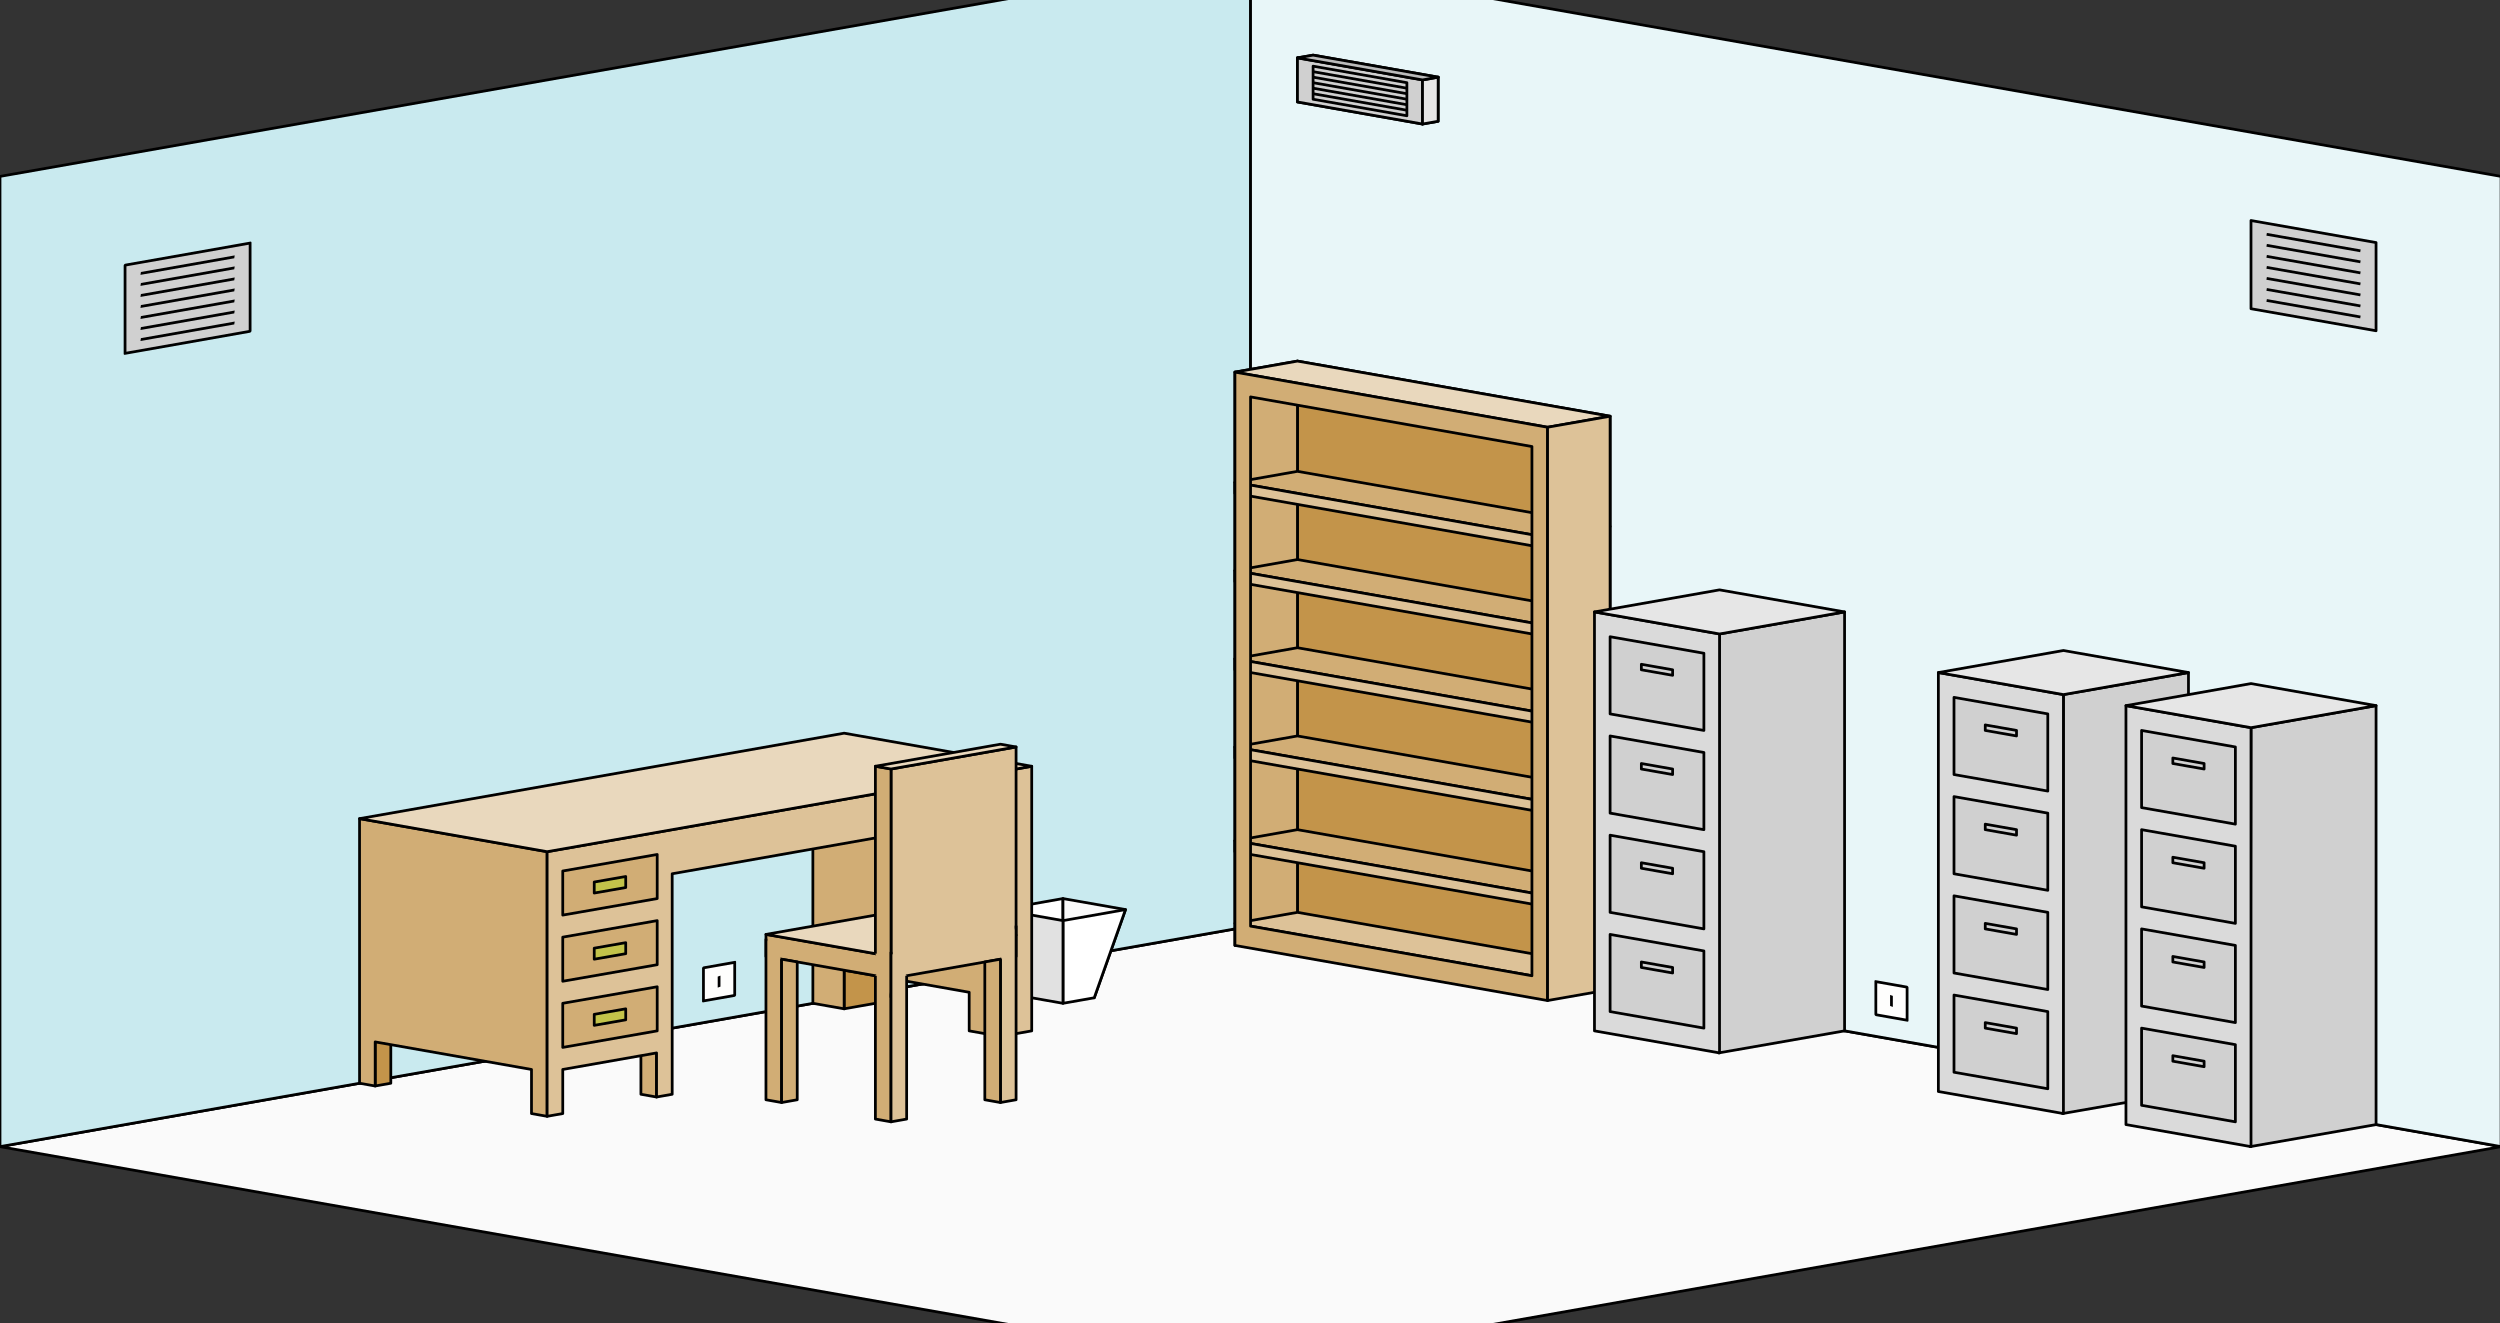 <?xml version="1.0" encoding="UTF-8" standalone="no"?>
<svg
   xmlns:dc="http://purl.org/dc/elements/1.1/"
   xmlns:cc="http://creativecommons.org/ns#"
   xmlns:rdf="http://www.w3.org/1999/02/22-rdf-syntax-ns#"
   xmlns:svg="http://www.w3.org/2000/svg"
   xmlns="http://www.w3.org/2000/svg"
   xmlns:sodipodi="http://sodipodi.sourceforge.net/DTD/sodipodi-0.dtd"
   xmlns:inkscape="http://www.inkscape.org/namespaces/inkscape"
   version="1.1"
   width="907"
   height="480"
   viewBox="0 0 239.977 127"
   id="room"
   sodipodi:docname="1_Office-D.svg"
   inkscape:version="0.92.4 (5da689c313, 2019-01-14)">
  <rect x="0" y="0" width="239.977" height="127" fill="#333333" stroke="none"/>
  <sodipodi:namedview
     pagecolor="#ffffff"
     bordercolor="#666666"
     borderopacity="1"
     objecttolerance="10"
     gridtolerance="10"
     guidetolerance="10"
     inkscape:pageopacity="0"
     inkscape:pageshadow="2"
     inkscape:window-width="1920"
     inkscape:window-height="1017"
     id="namedview1064"
     showgrid="true"
     inkscape:zoom="1.153125"
     inkscape:cx="499.3659"
     inkscape:cy="273.33958"
     inkscape:window-x="1352"
     inkscape:window-y="-8"
     inkscape:window-maximized="1"
     inkscape:current-layer="room"
     borderlayer="true"
     showguides="false">
    <inkscape:grid
       type="axonomgrid"
       id="grid1611"
       units="px"
       empspacing="4"
       spacingy="0.529"
       gridanglex="10"
       gridanglez="10"
       empcolor="#4040ff"
       empopacity="0.251"
       color="#ff4040"
       opacity="0.125" />
  </sodipodi:namedview>
  <defs
     id="defs2" />
  <path
     style="display:inline;fill:#fafafa;fill-opacity:1;stroke:#000000;stroke-width:0.265;stroke-linecap:butt;stroke-linejoin:round;stroke-miterlimit:4;stroke-dasharray:none;stroke-opacity:1"
     d="M 0,110.067 120.042,131.233 240.084,110.067 120.042,88.9 Z"
     id="path2911"
     inkscape:connector-curvature="0"
     sodipodi:nodetypes="ccccc"
     onclick="Game.Dialogue.Play('Game.json','Interact_Floor');" />
  <path
     style="display:inline;fill:#c9eaef;fill-opacity:1;stroke:#000000;stroke-width:0.265;stroke-linecap:butt;stroke-linejoin:round;stroke-miterlimit:4;stroke-dasharray:none;stroke-opacity:1"
     d="M 120.042,88.9 V -4.233 L 0,16.933 v 93.133 z"
     id="path2894"
     inkscape:connector-curvature="0"
     sodipodi:nodetypes="ccccc"
     onclick="Game.Dialogue.Play('Game.json','Interact_Wall');" />
  <path
     style="display:inline;fill:#e8f6f8;fill-opacity:1;stroke:#000000;stroke-width:0.265;stroke-linecap:butt;stroke-linejoin:round;stroke-miterlimit:4;stroke-dasharray:none;stroke-opacity:1"
     d="M 120.042,88.9 V -4.233 L 240.084,16.933 v 93.133 z"
     id="path2894-1"
     inkscape:connector-curvature="0"
     sodipodi:nodetypes="ccccc"
     onclick="Game.Dialogue.Play('Game.json','Interact_Wall');" />
  <g
     id="g1795"
     style="display:inline;stroke-width:0.265;stroke-linecap:butt;stroke-linejoin:round;stroke-miterlimit:4;stroke-dasharray:none"
     transform="matrix(1,0.353,0,1,78.027,-211.275)"
     onclick="Game.Dialogue.Play('Game.json','Interact_Outlet');">
    <path
       inkscape:connector-curvature="0"
       id="path1777"
       d="m 102.036,272.658 3.001,-0.529 v -3.175 l -3.001,0.529 z"
       style="fill:#fefefd;fill-opacity:1;stroke:#000000;stroke-width:0.265;stroke-linecap:butt;stroke-linejoin:round;stroke-miterlimit:4;stroke-dasharray:none;stroke-opacity:1" />
    <path
       inkscape:connector-curvature="0"
       id="path1783"
       d="m 103.536,270.277 v 1.058"
       style="fill:none;stroke:#000000;stroke-width:0.265;stroke-linecap:butt;stroke-linejoin:round;stroke-miterlimit:4;stroke-dasharray:none;stroke-opacity:1" />
  </g>
  <g
     transform="matrix(-1,0,0,1,298.605,-171.852)"
     id="g1151"
     style="display:inline;stroke-width:0.265;stroke-linecap:butt;stroke-linejoin:round;stroke-miterlimit:4;stroke-dasharray:none"
     onclick="Game['Events__Game']['Interact_Speaker']()">
    <path
       inkscape:connector-curvature="0"
       id="path1155"
       d="m 174.061,177.408 v 4.233 l -12.004,2.117 v -4.233 z"
       style="fill:none;stroke:#000000;stroke-width:0.265;stroke-linecap:butt;stroke-linejoin:round;stroke-miterlimit:4;stroke-dasharray:none;stroke-opacity:1" />
    <path
       inkscape:connector-curvature="0"
       id="path1157"
       d="m 163.557,179.79 9.003,-1.587 v 3.175 l -9.003,1.587 z"
       style="fill:none;stroke:#000000;stroke-width:0.265;stroke-linecap:butt;stroke-linejoin:round;stroke-miterlimit:4;stroke-dasharray:none;stroke-opacity:1" />
    <path
       inkscape:connector-curvature="0"
       id="path1165"
       d="m 163.557,180.319 9.003,-1.587"
       style="fill:none;stroke:#000000;stroke-width:0.265;stroke-linecap:butt;stroke-linejoin:round;stroke-miterlimit:4;stroke-dasharray:none;stroke-opacity:1" />
    <path
       inkscape:connector-curvature="0"
       id="path1167"
       d="m 163.557,180.848 9.003,-1.587"
       style="fill:none;stroke:#000000;stroke-width:0.265;stroke-linecap:butt;stroke-linejoin:round;stroke-miterlimit:4;stroke-dasharray:none;stroke-opacity:1" />
    <path
       inkscape:connector-curvature="0"
       id="path1169"
       d="m 163.557,181.377 9.003,-1.587"
       style="fill:none;stroke:#000000;stroke-width:0.265;stroke-linecap:butt;stroke-linejoin:round;stroke-miterlimit:4;stroke-dasharray:none;stroke-opacity:1" />
    <path
       inkscape:connector-curvature="0"
       id="path1171"
       d="m 163.557,181.906 9.003,-1.587"
       style="fill:none;stroke:#000000;stroke-width:0.265;stroke-linecap:butt;stroke-linejoin:round;stroke-miterlimit:4;stroke-dasharray:none;stroke-opacity:1" />
    <path
       inkscape:connector-curvature="0"
       id="path1173"
       d="m 163.557,182.435 9.003,-1.587"
       style="fill:none;stroke:#000000;stroke-width:0.265;stroke-linecap:butt;stroke-linejoin:round;stroke-miterlimit:4;stroke-dasharray:none;stroke-opacity:1" />
    <path
       inkscape:connector-curvature="0"
       id="path1179"
       d="m 162.057,179.525 -1.501,-0.265 v 4.233 l 1.501,0.265 z"
       style="fill:none;stroke:#000000;stroke-width:0.265;stroke-linecap:butt;stroke-linejoin:round;stroke-miterlimit:4;stroke-dasharray:none;stroke-opacity:1" />
    <path
       inkscape:connector-curvature="0"
       id="path1181"
       d="m 174.061,177.408 -1.501,-0.265 -12.004,2.117 1.501,0.265 z"
       style="fill:none;stroke:#000000;stroke-width:0.265;stroke-linecap:butt;stroke-linejoin:round;stroke-miterlimit:4;stroke-dasharray:none;stroke-opacity:1" />
    <path
       inkscape:connector-curvature="0"
       id="path1155-8"
       d="m 174.061,177.408 v 4.233 l -12.004,2.117 v -4.233 z"
       style="fill:#d0d0d0;fill-opacity:1;stroke:#000000;stroke-width:0.265;stroke-linecap:butt;stroke-linejoin:round;stroke-miterlimit:4;stroke-dasharray:none;stroke-opacity:1" />
    <path
       inkscape:connector-curvature="0"
       id="path1157-1"
       d="m 163.557,179.79 9.003,-1.587 v 3.175 l -9.003,1.587 z"
       style="fill:none;stroke:#000000;stroke-width:0.265;stroke-linecap:butt;stroke-linejoin:round;stroke-miterlimit:4;stroke-dasharray:none;stroke-opacity:1" />
    <path
       inkscape:connector-curvature="0"
       id="path1165-8"
       d="m 163.557,180.319 9.003,-1.587"
       style="fill:none;stroke:#000000;stroke-width:0.265;stroke-linecap:butt;stroke-linejoin:round;stroke-miterlimit:4;stroke-dasharray:none;stroke-opacity:1" />
    <path
       inkscape:connector-curvature="0"
       id="path1167-9"
       d="m 163.557,180.848 9.003,-1.587"
       style="fill:none;stroke:#000000;stroke-width:0.265;stroke-linecap:butt;stroke-linejoin:round;stroke-miterlimit:4;stroke-dasharray:none;stroke-opacity:1" />
    <path
       inkscape:connector-curvature="0"
       id="path1169-1"
       d="m 163.557,181.377 9.003,-1.587"
       style="fill:none;stroke:#000000;stroke-width:0.265;stroke-linecap:butt;stroke-linejoin:round;stroke-miterlimit:4;stroke-dasharray:none;stroke-opacity:1" />
    <path
       inkscape:connector-curvature="0"
       id="path1171-7"
       d="m 163.557,181.906 9.003,-1.587"
       style="fill:none;stroke:#000000;stroke-width:0.265;stroke-linecap:butt;stroke-linejoin:round;stroke-miterlimit:4;stroke-dasharray:none;stroke-opacity:1" />
    <path
       inkscape:connector-curvature="0"
       id="path1173-5"
       d="m 163.557,182.435 9.003,-1.587"
       style="fill:none;stroke:#000000;stroke-width:0.265;stroke-linecap:butt;stroke-linejoin:round;stroke-miterlimit:4;stroke-dasharray:none;stroke-opacity:1" />
    <path
       inkscape:connector-curvature="0"
       id="path1179-4"
       d="m 162.057,179.525 -1.501,-0.265 v 4.233 l 1.501,0.265 z"
       style="fill:#e6e6e6;fill-opacity:1;stroke:#000000;stroke-width:0.265;stroke-linecap:butt;stroke-linejoin:round;stroke-miterlimit:4;stroke-dasharray:none;stroke-opacity:1" />
    <path
       inkscape:connector-curvature="0"
       id="path1181-0"
       d="m 174.061,177.408 -1.501,-0.265 -12.004,2.117 1.501,0.265 z"
       style="fill:#bbbbbb;fill-opacity:1;stroke:#000000;stroke-width:0.265;stroke-linecap:butt;stroke-linejoin:round;stroke-miterlimit:4;stroke-dasharray:none;stroke-opacity:1" />
  </g>
  <g
     transform="matrix(-1,0,0,1,366.128,-160.475)"
     id="g1161"
     style="display:inline;stroke-width:0.265;stroke-linecap:butt;stroke-linejoin:round;stroke-miterlimit:4;stroke-dasharray:none"
     onclick="Game['Events__Game']['Interact_Air-Vent']()">
    <path
       inkscape:connector-curvature="0"
       id="path1222"
       d="m 150.053,181.642 v 8.467 l -12.004,2.117 v -8.467 z"
       style="fill:#d0d0d0;fill-opacity:1;stroke:#000000;stroke-width:0.265;stroke-linecap:butt;stroke-linejoin:round;stroke-miterlimit:4;stroke-dasharray:none;stroke-opacity:1" />
    <path
       inkscape:connector-curvature="0"
       id="path1224"
       d="m 139.549,184.552 9.003,-1.587"
       style="fill:none;stroke:#000000;stroke-width:0.265;stroke-linecap:butt;stroke-linejoin:round;stroke-miterlimit:4;stroke-dasharray:none;stroke-opacity:1" />
    <path
       inkscape:connector-curvature="0"
       id="path1226"
       d="m 139.549,185.61 9.003,-1.587"
       style="fill:none;stroke:#000000;stroke-width:0.265;stroke-linecap:butt;stroke-linejoin:round;stroke-miterlimit:4;stroke-dasharray:none;stroke-opacity:1" />
    <path
       inkscape:connector-curvature="0"
       id="path1228"
       d="m 139.549,186.669 9.003,-1.587"
       style="fill:none;stroke:#000000;stroke-width:0.265;stroke-linecap:butt;stroke-linejoin:round;stroke-miterlimit:4;stroke-dasharray:none;stroke-opacity:1" />
    <path
       inkscape:connector-curvature="0"
       id="path1230"
       d="m 139.549,187.727 9.003,-1.587"
       style="fill:none;stroke:#000000;stroke-width:0.265;stroke-linecap:butt;stroke-linejoin:round;stroke-miterlimit:4;stroke-dasharray:none;stroke-opacity:1" />
    <path
       inkscape:connector-curvature="0"
       id="path1232"
       d="m 139.549,188.785 9.003,-1.587"
       style="fill:none;stroke:#000000;stroke-width:0.265;stroke-linecap:butt;stroke-linejoin:round;stroke-miterlimit:4;stroke-dasharray:none;stroke-opacity:1" />
    <path
       inkscape:connector-curvature="0"
       id="path1234"
       d="m 139.549,189.844 9.003,-1.587"
       style="fill:none;stroke:#000000;stroke-width:0.265;stroke-linecap:butt;stroke-linejoin:round;stroke-miterlimit:4;stroke-dasharray:none;stroke-opacity:1" />
    <path
       inkscape:connector-curvature="0"
       id="path1236"
       d="m 139.549,190.902 9.003,-1.587"
       style="fill:none;stroke:#000000;stroke-width:0.265;stroke-linecap:butt;stroke-linejoin:round;stroke-miterlimit:4;stroke-dasharray:none;stroke-opacity:1" />
  </g>
  <g
     style="display:inline;stroke-width:0.265;stroke-linecap:butt;stroke-linejoin:round;stroke-miterlimit:4;stroke-dasharray:none"
     transform="matrix(-1,0.353,0,1,162.057,-209.158)"
     id="g1161-7"
     onclick="Game['Events__Game']['Interact_Air-Vent']()">
    <path
       inkscape:connector-curvature="0"
       id="path1222-4"
       d="m 150.053,181.642 v 8.467 l -12.004,2.117 v -8.467 z"
       style="fill:#d0d0d0;fill-opacity:1;stroke:#000000;stroke-width:0.265;stroke-linecap:butt;stroke-linejoin:round;stroke-miterlimit:4;stroke-dasharray:none;stroke-opacity:1" />
    <path
       inkscape:connector-curvature="0"
       id="path1224-1"
       d="m 139.549,184.552 9.003,-1.587"
       style="fill:none;stroke:#000000;stroke-width:0.265;stroke-linecap:butt;stroke-linejoin:round;stroke-miterlimit:4;stroke-dasharray:none;stroke-opacity:1" />
    <path
       inkscape:connector-curvature="0"
       id="path1226-0"
       d="m 139.549,185.61 9.003,-1.587"
       style="fill:none;stroke:#000000;stroke-width:0.265;stroke-linecap:butt;stroke-linejoin:round;stroke-miterlimit:4;stroke-dasharray:none;stroke-opacity:1" />
    <path
       inkscape:connector-curvature="0"
       id="path1228-3"
       d="m 139.549,186.669 9.003,-1.587"
       style="fill:none;stroke:#000000;stroke-width:0.265;stroke-linecap:butt;stroke-linejoin:round;stroke-miterlimit:4;stroke-dasharray:none;stroke-opacity:1" />
    <path
       inkscape:connector-curvature="0"
       id="path1230-1"
       d="m 139.549,187.727 9.003,-1.587"
       style="fill:none;stroke:#000000;stroke-width:0.265;stroke-linecap:butt;stroke-linejoin:round;stroke-miterlimit:4;stroke-dasharray:none;stroke-opacity:1" />
    <path
       inkscape:connector-curvature="0"
       id="path1232-2"
       d="m 139.549,188.785 9.003,-1.587"
       style="fill:none;stroke:#000000;stroke-width:0.265;stroke-linecap:butt;stroke-linejoin:round;stroke-miterlimit:4;stroke-dasharray:none;stroke-opacity:1" />
    <path
       inkscape:connector-curvature="0"
       id="path1234-6"
       d="m 139.549,189.844 9.003,-1.587"
       style="fill:none;stroke:#000000;stroke-width:0.265;stroke-linecap:butt;stroke-linejoin:round;stroke-miterlimit:4;stroke-dasharray:none;stroke-opacity:1" />
    <path
       inkscape:connector-curvature="0"
       id="path1236-4"
       d="m 139.549,190.902 9.003,-1.587"
       style="fill:none;stroke:#000000;stroke-width:0.265;stroke-linecap:butt;stroke-linejoin:round;stroke-miterlimit:4;stroke-dasharray:none;stroke-opacity:1" />
  </g>
  <g
     transform="matrix(-1,0,0,1,372.131,-169.471)"
     id="g1106-2"
     style="stroke-width:0.265;stroke-linecap:butt;stroke-linejoin:round;stroke-miterlimit:4;stroke-dasharray:none"
     onclick="Game.Items.Open('Trash-Can','There\'s a trash can by the desk.','')">
    <path
       sodipodi:nodetypes="ccccc"
       inkscape:connector-curvature="0"
       id="path893"
       d="m 276.097,256.783 -6.002,-1.058 v 8.996 l 3.001,0.529 z"
       style="fill:#ffffff;fill-opacity:1;stroke:#000000;stroke-width:0.265;stroke-linecap:butt;stroke-linejoin:round;stroke-miterlimit:4;stroke-dasharray:none;stroke-opacity:1" />
    <path
       sodipodi:nodetypes="ccccc"
       inkscape:connector-curvature="0"
       id="path891"
       d="m 270.095,255.725 -6.002,1.058 3.001,8.467 3.001,-0.529 z"
       style="fill:#fafafa;fill-opacity:1;stroke:#000000;stroke-width:0.265;stroke-linecap:butt;stroke-linejoin:round;stroke-miterlimit:4;stroke-dasharray:none;stroke-opacity:1" />
    <path
       sodipodi:nodetypes="ccccc"
       inkscape:connector-curvature="0"
       id="path889"
       d="m 264.093,256.783 3.001,8.467 3.001,0.529 v -7.938 z"
       style="fill:#ffffff;fill-opacity:1;stroke:#000000;stroke-width:0.265;stroke-linecap:butt;stroke-linejoin:round;stroke-miterlimit:4;stroke-dasharray:none;stroke-opacity:1" />
    <path
       sodipodi:nodetypes="ccccc"
       inkscape:connector-curvature="0"
       id="path887"
       d="m 273.096,265.25 3.001,-8.467 -6.002,1.058 v 7.938 z"
       style="fill:#e1e1e1;fill-opacity:1;stroke:#000000;stroke-width:0.265;stroke-linecap:butt;stroke-linejoin:round;stroke-miterlimit:4;stroke-dasharray:none;stroke-opacity:1" />
  </g>
  <g
     id="g1279"
     style="stroke-width:0.265;stroke-linecap:butt;stroke-linejoin:round;stroke-miterlimit:4;stroke-dasharray:none"
     transform="translate(-49.517,8.731)">
    <g
       id="g1707"
       onclick="Game.Dialogue.Play('Game.json','Interact_Desk_Corner');">
      <path
         inkscape:connector-curvature="0"
         id="path1281"
         d="m 130.546,88.106 3.001,-0.529 v -3.704 l -3.001,0.529 z"
         style="fill:#c3944a;fill-opacity:1;stroke:#000000;stroke-width:0.265;stroke-linecap:butt;stroke-linejoin:round;stroke-miterlimit:4;stroke-dasharray:none;stroke-opacity:1" />
      <path
         style="fill:#d1ad75;fill-opacity:1;stroke:#000000;stroke-width:0.265;stroke-linecap:butt;stroke-linejoin:round;stroke-miterlimit:4;stroke-dasharray:none;stroke-opacity:1"
         d="m 145.551,90.752 -3.001,-0.529 v -3.704 l -12.004,-2.117 v 3.704 l -3.001,-0.529 V 66.41 l 18.006,3.175 z"
         id="path1043"
         inkscape:connector-curvature="0"
         sodipodi:nodetypes="ccccccccc" />
      <path
         style="fill:#c3944a;fill-opacity:1;stroke:#000000;stroke-width:0.265;stroke-linecap:butt;stroke-linejoin:round;stroke-miterlimit:4;stroke-dasharray:none;stroke-opacity:1"
         d="m 85.53,95.515 1.501,-0.265 v -4.233 l -1.501,0.265 z"
         id="path1260"
         inkscape:connector-curvature="0" />
      <path
         style="fill:#d1ad75;fill-opacity:1;stroke:#000000;stroke-width:0.265;stroke-linecap:butt;stroke-linejoin:round;stroke-miterlimit:4;stroke-dasharray:none;stroke-opacity:1"
         d="m 102.036,98.425 v -25.4 l -18.006,-3.175 v 25.4 l 1.501,0.265 v -4.233 l 15.005,2.646 v 4.233 z"
         id="path1039"
         inkscape:connector-curvature="0"
         sodipodi:nodetypes="ccccccccc" />
      <path
         style="fill:#d1ad75;fill-opacity:1;stroke:#000000;stroke-width:0.265;stroke-linecap:butt;stroke-linejoin:round;stroke-miterlimit:4;stroke-dasharray:none;stroke-opacity:1"
         d="m 112.54,96.573 -1.501,-0.265 v -4.233 l 1.501,0.265 z"
         id="path1262"
         inkscape:connector-curvature="0" />
      <path
         style="fill:#ddc298;fill-opacity:1;stroke:#000000;stroke-width:0.265;stroke-linecap:butt;stroke-linejoin:round;stroke-miterlimit:4;stroke-dasharray:none;stroke-opacity:1"
         d="m 102.036,98.425 1.501,-0.265 v -4.233 l 9.003,-1.587 v 4.233 l 1.501,-0.265 V 75.142 l 31.511,-5.556 v 21.167 l 3.001,-0.529 V 64.823 L 102.036,73.025 Z"
         id="path1041"
         inkscape:connector-curvature="0"
         sodipodi:nodetypes="ccccccccccccc" />
      <path
         style="fill:#e9d8bd;fill-opacity:1;stroke:#000000;stroke-width:0.265;stroke-linecap:butt;stroke-linejoin:round;stroke-miterlimit:4;stroke-dasharray:none;stroke-opacity:1"
         d="m 84.029,69.85 46.516,-8.202 18.006,3.175 -46.516,8.202 z"
         id="path1045"
         inkscape:connector-curvature="0" />
    </g>
    <g
       id="g1787-8"
       style="display:inline;stroke-width:0.265;stroke-linecap:butt;stroke-linejoin:round;stroke-miterlimit:4;stroke-dasharray:none"
       transform="translate(-20.702,-185.346)"
       onclick="Game.Items.Open('Desk_Top','The top drawer of the desk...')">
      <path
         id="path876-8-3"
         d="m 124.238,260.223 9.066,-1.587 v 4.233 l -9.066,1.587 z"
         style="fill:#d1ad75;fill-opacity:1;stroke:#000000;stroke-width:0.265;stroke-linecap:butt;stroke-linejoin:round;stroke-miterlimit:4;stroke-dasharray:none;stroke-opacity:1"
         inkscape:connector-curvature="0" />
      <path
         id="path880-3-6"
         d="m 127.26,261.281 3.022,-0.529 v 1.058 l -3.022,0.529 z"
         style="fill:#c3c34a;fill-opacity:1;stroke:#000000;stroke-width:0.265;stroke-linecap:butt;stroke-linejoin:round;stroke-miterlimit:4;stroke-dasharray:none;stroke-opacity:1"
         inkscape:connector-curvature="0" />
    </g>
    <g
       id="g1787-6"
       style="display:inline;stroke-width:0.265;stroke-linecap:butt;stroke-linejoin:round;stroke-miterlimit:4;stroke-dasharray:none"
       transform="translate(-20.702,-178.996)"
       onclick="Game.Items.Open('Desk_Middle','The middle drawer of the desk...')">
      <path
         id="path876-8-5"
         d="m 124.238,260.223 9.066,-1.587 v 4.233 l -9.066,1.587 z"
         style="fill:#d1ad75;fill-opacity:1;stroke:#000000;stroke-width:0.265;stroke-linecap:butt;stroke-linejoin:round;stroke-miterlimit:4;stroke-dasharray:none;stroke-opacity:1"
         inkscape:connector-curvature="0" />
      <path
         id="path880-3-66"
         d="m 127.26,261.281 3.022,-0.529 v 1.058 l -3.022,0.529 z"
         style="fill:#c3c34a;fill-opacity:1;stroke:#000000;stroke-width:0.265;stroke-linecap:butt;stroke-linejoin:round;stroke-miterlimit:4;stroke-dasharray:none;stroke-opacity:1"
         inkscape:connector-curvature="0" />
    </g>
    <g
       id="g1787-0"
       style="display:inline;stroke-width:0.265;stroke-linecap:butt;stroke-linejoin:round;stroke-miterlimit:4;stroke-dasharray:none"
       transform="translate(-20.702,-172.646)"
       onclick="Game.Items.Open('Desk_Bottom','The bottom drawer of the desk...')">
      <path
         id="path876-8-7"
         d="m 124.238,260.223 9.066,-1.587 v 4.233 l -9.066,1.587 z"
         style="fill:#d1ad75;fill-opacity:1;stroke:#000000;stroke-width:0.265;stroke-linecap:butt;stroke-linejoin:round;stroke-miterlimit:4;stroke-dasharray:none;stroke-opacity:1"
         inkscape:connector-curvature="0" />
      <path
         id="path880-3-1"
         d="m 127.26,261.281 3.022,-0.529 v 1.058 l -3.022,0.529 z"
         style="fill:#c3c34a;fill-opacity:1;stroke:#000000;stroke-width:0.265;stroke-linecap:butt;stroke-linejoin:round;stroke-miterlimit:4;stroke-dasharray:none;stroke-opacity:1"
         inkscape:connector-curvature="0" />
    </g>
  </g>
  <g
     id="g1184"
     style="stroke-width:0.265;stroke-linecap:butt;stroke-linejoin:round;stroke-miterlimit:4;stroke-dasharray:none"
     transform="matrix(-1,0,0,1,252.088,2.117)">
    <g
       id="g1693"
       onclick="Game.Dialogue.Play('Game.json','Interact_File-Cabinet');">
      <path
         style="fill:#d0d0d0;fill-opacity:1;stroke:#000000;stroke-width:0.265;stroke-linecap:butt;stroke-linejoin:round;stroke-miterlimit:4;stroke-dasharray:none;stroke-opacity:1"
         d="M 42.015,102.658 54.103,104.775 54.019,64.558 42.015,62.442 Z"
         id="path1108"
         inkscape:connector-curvature="0"
         sodipodi:nodetypes="ccccc" />
      <path
         style="fill:#dadada;fill-opacity:1;stroke:#000000;stroke-width:0.265;stroke-linecap:butt;stroke-linejoin:round;stroke-miterlimit:4;stroke-dasharray:none;stroke-opacity:1"
         d="M 54.019,64.558 66.023,62.442 V 102.658 L 54.019,104.775 Z"
         id="path1110"
         inkscape:connector-curvature="0"
         sodipodi:nodetypes="ccccc" />
      <path
         style="fill:#e6e6e6;fill-opacity:1;stroke:#000000;stroke-width:0.265;stroke-linecap:butt;stroke-linejoin:round;stroke-miterlimit:4;stroke-dasharray:none;stroke-opacity:1"
         d="m 42.015,62.442 12.004,-2.117 12.004,2.117 -12.004,2.117 z"
         id="path1112"
         inkscape:connector-curvature="0" />
    </g>
    <g
       id="g1167"
       style="stroke-width:0.265;stroke-linecap:butt;stroke-linejoin:round;stroke-miterlimit:4;stroke-dasharray:none"
       onclick="Game.Items.Open('File-Cabinet-2_1','The top drawer of the file cabinet in the middle...')">
      <path
         style="fill:#d0d0d0;fill-opacity:1;stroke:#000000;stroke-width:0.265;stroke-linecap:butt;stroke-linejoin:round;stroke-miterlimit:4;stroke-dasharray:none;stroke-opacity:1"
         d="m 55.519,73.819 9.003,-1.587 v -7.408 l -9.003,1.587 z"
         id="path1114-130"
         inkscape:connector-curvature="0" />
      <path
         style="fill:none;stroke:#000000;stroke-width:0.265;stroke-linecap:butt;stroke-linejoin:round;stroke-miterlimit:4;stroke-dasharray:none;stroke-opacity:1"
         d="m 58.521,67.998 3.001,-0.529 v 0.529 l -3.001,0.529 z"
         id="path1145"
         inkscape:connector-curvature="0" />
    </g>
    <g
       id="g1163"
       style="stroke-width:0.265;stroke-linecap:butt;stroke-linejoin:round;stroke-miterlimit:4;stroke-dasharray:none"
       onclick="Game.Items.Open('File-Cabinet-2_2','The second drawer of the file cabinet in the middle...')">
      <path
         style="fill:#d0d0d0;fill-opacity:1;stroke:#000000;stroke-width:0.265;stroke-linecap:butt;stroke-linejoin:round;stroke-miterlimit:4;stroke-dasharray:none;stroke-opacity:1"
         d="m 55.519,83.344 9.003,-1.587 v -7.408 l -9.003,1.587 z"
         id="path1114-13"
         inkscape:connector-curvature="0" />
      <path
         style="fill:none;stroke:#000000;stroke-width:0.265;stroke-linecap:butt;stroke-linejoin:round;stroke-miterlimit:4;stroke-dasharray:none;stroke-opacity:1"
         d="m 58.521,77.523 3.001,-0.529 v 0.529 l -3.001,0.529 z"
         id="path1147"
         inkscape:connector-curvature="0" />
    </g>
    <g
       id="g1159"
       style="stroke-width:0.265;stroke-linecap:butt;stroke-linejoin:round;stroke-miterlimit:4;stroke-dasharray:none"
       onclick="Game.Items.Open('File-Cabinet-2_3','The third drawer of the file cabinet in the middle...')">
      <path
         style="fill:#d0d0d0;fill-opacity:1;stroke:#000000;stroke-width:0.265;stroke-linecap:butt;stroke-linejoin:round;stroke-miterlimit:4;stroke-dasharray:none;stroke-opacity:1"
         d="m 55.519,92.869 9.003,-1.587 v -7.408 l -9.003,1.587 z"
         id="path1114-1"
         inkscape:connector-curvature="0" />
      <path
         style="fill:none;stroke:#000000;stroke-width:0.265;stroke-linecap:butt;stroke-linejoin:round;stroke-miterlimit:4;stroke-dasharray:none;stroke-opacity:1"
         d="m 58.521,87.048 3.001,-0.529 v 0.529 l -3.001,0.529 z"
         id="path1149"
         inkscape:connector-curvature="0" />
    </g>
    <g
       id="g1155"
       style="stroke-width:0.265;stroke-linecap:butt;stroke-linejoin:round;stroke-miterlimit:4;stroke-dasharray:none"
       onclick="Game.Items.Open('File-Cabinet-2_4','The bottom drawer of the file cabinet in the middle...')">
      <path
         style="fill:#d0d0d0;fill-opacity:1;stroke:#000000;stroke-width:0.265;stroke-linecap:butt;stroke-linejoin:round;stroke-miterlimit:4;stroke-dasharray:none;stroke-opacity:1"
         d="m 55.519,102.394 9.003,-1.587 v -7.408 l -9.003,1.587 z"
         id="path1114"
         inkscape:connector-curvature="0" />
      <path
         style="fill:none;stroke:#000000;stroke-width:0.265;stroke-linecap:butt;stroke-linejoin:round;stroke-miterlimit:4;stroke-dasharray:none;stroke-opacity:1"
         d="m 58.521,96.573 3.001,-0.529 v 0.529 l -3.001,0.529 z"
         id="path1151"
         inkscape:connector-curvature="0" />
    </g>
  </g>
  <g
     id="g1037"
     transform="matrix(-1,0,0,1,355.625,-0.265)"
     style="stroke-width:0.265;stroke-linecap:butt;stroke-linejoin:round;stroke-miterlimit:4;stroke-dasharray:none"
     onclick="Game.Dialogue.Play('Game.json','Interact_Desk-Chair');">
    <g
       transform="translate(42.015,-156.242)"
       id="g1100"
       style="stroke-width:0.265;stroke-linecap:butt;stroke-linejoin:round;stroke-miterlimit:4;stroke-dasharray:none">
      <path
         style="fill:#d1ad75;fill-opacity:1;stroke:#000000;stroke-width:0.265;stroke-linecap:butt;stroke-linejoin:round;stroke-miterlimit:4;stroke-dasharray:none;stroke-opacity:1"
         d="m 240.084,246.2 -12.004,2.117 v 2.117 l 12.004,-2.117 z"
         id="path7308"
         inkscape:connector-curvature="0" />
      <path
         style="fill:#ddc298;fill-opacity:1;stroke:#000000;stroke-width:0.265;stroke-linecap:butt;stroke-linejoin:round;stroke-miterlimit:4;stroke-dasharray:none;stroke-opacity:1"
         d="m 216.076,246.2 v 2.117 l 12.004,2.117 v -2.117"
         id="path7310"
         inkscape:connector-curvature="0"
         sodipodi:nodetypes="cccc" />
      <path
         style="fill:#e9d8bd;fill-opacity:1;stroke:#000000;stroke-width:0.265;stroke-linecap:butt;stroke-linejoin:round;stroke-miterlimit:4;stroke-dasharray:none;stroke-opacity:1"
         d="m 228.08,248.317 12.004,-2.117 -12.004,-2.117 -12.004,2.117"
         id="path7312"
         inkscape:connector-curvature="0"
         sodipodi:nodetypes="cccc" />
      <path
         style="fill:#ddc298;fill-opacity:1;stroke:#000000;stroke-width:0.265;stroke-linecap:butt;stroke-linejoin:round;stroke-miterlimit:4;stroke-dasharray:none;stroke-opacity:1"
         d="m 228.08,248.517 v -18.192 l -12.004,-2.117 v 18.127"
         id="path7316"
         inkscape:connector-curvature="0"
         sodipodi:nodetypes="cccc" />
      <path
         style="fill:#d1ad75;fill-opacity:1;stroke:#000000;stroke-width:0.265;stroke-linecap:butt;stroke-linejoin:round;stroke-miterlimit:4;stroke-dasharray:none;stroke-opacity:1"
         d="m 238.584,248.581 v 13.758 l 1.501,-0.265 v -15.454"
         id="path7320"
         inkscape:connector-curvature="0"
         sodipodi:nodetypes="cccc" />
      <path
         style="fill:#d1ad75;fill-opacity:1;stroke:#000000;stroke-width:0.265;stroke-linecap:butt;stroke-linejoin:round;stroke-miterlimit:4;stroke-dasharray:none;stroke-opacity:1"
         d="m 228.08,248 -1e-5,16.192 1.501,-0.265 v -13.758"
         id="path7341"
         inkscape:connector-curvature="0"
         sodipodi:nodetypes="cccc" />
      <path
         style="fill:#d1ad75;fill-opacity:1;stroke:#000000;stroke-width:0.265;stroke-linecap:butt;stroke-linejoin:round;stroke-miterlimit:4;stroke-dasharray:none;stroke-opacity:1"
         d="m 238.584,248.581 -1.501,0.265 -1e-5,13.229 1.501,0.265 z"
         id="path7345"
         inkscape:connector-curvature="0"
         sodipodi:nodetypes="ccccc" />
      <path
         style="fill:#d1ad75;fill-opacity:1;stroke:#000000;stroke-width:0.265;stroke-linecap:butt;stroke-linejoin:round;stroke-miterlimit:4;stroke-dasharray:none;stroke-opacity:1"
         d="m 229.581,248.052 v -17.992 l -1.501,0.265 v 21.947"
         id="path7349"
         inkscape:connector-curvature="0"
         sodipodi:nodetypes="cccc" />
      <path
         style="fill:#e9d8bd;fill-opacity:1;stroke:#000000;stroke-width:0.265;stroke-linecap:butt;stroke-linejoin:round;stroke-miterlimit:4;stroke-dasharray:none;stroke-opacity:1"
         d="m 229.581,230.06 -12.004,-2.117 -1.501,0.265 12.004,2.117 z"
         id="path7351"
         inkscape:connector-curvature="0" />
      <path
         style="fill:#ddc298;fill-opacity:1;stroke:#000000;stroke-width:0.265;stroke-linecap:butt;stroke-linejoin:round;stroke-miterlimit:4;stroke-dasharray:none;stroke-opacity:1"
         d="m 217.576,248.581 v 13.758 l -1.501,-0.265 v -16.715"
         id="path7357"
         inkscape:connector-curvature="0"
         sodipodi:nodetypes="cccc" />
      <path
         style="fill:#d1ad75;fill-opacity:1;stroke:#000000;stroke-width:0.265;stroke-linecap:butt;stroke-linejoin:round;stroke-miterlimit:4;stroke-dasharray:none;stroke-opacity:1"
         d="m 217.576,262.34 1.501,-0.265 1e-5,-13.229 -1.501,-0.265 z"
         id="path7359"
         inkscape:connector-curvature="0"
         sodipodi:nodetypes="ccccc" />
      <path
         style="fill:#ddc298;fill-opacity:1;stroke:#000000;stroke-width:0.265;stroke-linecap:butt;stroke-linejoin:round;stroke-miterlimit:4;stroke-dasharray:none;stroke-opacity:1"
         d="m 226.58,250.169 v 13.758 l 1.501,0.265 1e-5,-16.314"
         id="path7343"
         inkscape:connector-curvature="0"
         sodipodi:nodetypes="cccc" />
    </g>
  </g>
  <g
     id="g1795-5"
     style="display:inline;stroke-width:0.265;stroke-linecap:butt;stroke-linejoin:round;stroke-miterlimit:4;stroke-dasharray:none"
     transform="matrix(-1,0.353,0,1,172.561,-213.127)"
     onclick="Game.Dialogue.Play('Game.json','Interact_Outlet');">
    <path
       inkscape:connector-curvature="0"
       id="path1777-2"
       d="m 102.036,272.658 3.001,-0.529 v -3.175 l -3.001,0.529 z"
       style="fill:#fefefd;fill-opacity:1;stroke:#000000;stroke-width:0.265;stroke-linecap:butt;stroke-linejoin:round;stroke-miterlimit:4;stroke-dasharray:none;stroke-opacity:1" />
    <path
       inkscape:connector-curvature="0"
       id="path1783-9"
       d="m 103.536,270.277 v 1.058"
       style="fill:none;stroke:#000000;stroke-width:0.265;stroke-linecap:butt;stroke-linejoin:round;stroke-miterlimit:4;stroke-dasharray:none;stroke-opacity:1" />
  </g>
  <g
     id="g1432"
     transform="translate(-79.528,-11.906)"
     style="stroke-width:0.265;stroke-linecap:butt;stroke-linejoin:round;stroke-miterlimit:4;stroke-dasharray:none"
     onclick="Game.Dialogue.Play('Game.json','Interact_Bookcase_Empty');">
    <path
       inkscape:connector-curvature="0"
       id="path1323"
       d="M 204.072,101.6 V 46.567 l 30.011,5.292 v 55.033 z"
       style="fill:#c3944a;fill-opacity:1;stroke:#000000;stroke-width:0.265;stroke-linecap:butt;stroke-linejoin:round;stroke-miterlimit:4;stroke-dasharray:none;stroke-opacity:1" />
    <path
       inkscape:connector-curvature="0"
       id="path1325"
       d="M 198.07,102.658 204.072,101.6 V 46.567 L 198.07,47.625 Z"
       style="fill:#d1ad75;fill-opacity:1;stroke:#000000;stroke-width:0.265;stroke-linecap:butt;stroke-linejoin:round;stroke-miterlimit:4;stroke-dasharray:none;stroke-opacity:1"
       sodipodi:nodetypes="ccccc" />
    <path
       inkscape:connector-curvature="0"
       id="path1321"
       d="m 228.08,105.833 -30.011,-5.292 6.002,-1.058 30.011,5.292 z"
       style="fill:#ddc298;fill-opacity:1;stroke:#000000;stroke-width:0.265;stroke-linecap:butt;stroke-linejoin:round;stroke-miterlimit:4;stroke-dasharray:none;stroke-opacity:1"
       sodipodi:nodetypes="ccccc" />
    <path
       inkscape:connector-curvature="0"
       id="path1327"
       d="M 228.08,52.917 198.07,47.625 l 6.002,-1.058 30.011,5.292 z"
       style="fill:#e9d8bd;fill-opacity:1;stroke:#000000;stroke-width:0.265;stroke-linecap:butt;stroke-linejoin:round;stroke-miterlimit:4;stroke-dasharray:none;stroke-opacity:1"
       sodipodi:nodetypes="ccccc" />
    <g
       id="g1357-9"
       transform="translate(1.5715961e-6,-31.75)"
       style="stroke-width:0.265;stroke-linecap:butt;stroke-linejoin:round;stroke-miterlimit:4;stroke-dasharray:none">
      <path
         style="fill:#d1ad75;fill-opacity:1;stroke:#000000;stroke-width:0.265;stroke-linecap:butt;stroke-linejoin:round;stroke-miterlimit:4;stroke-dasharray:none;stroke-opacity:1"
         d="m 228.08,95.25 -30.011,-5.292 6.002,-1.058 30.011,5.292 z"
         id="path1321-6-2"
         inkscape:connector-curvature="0"
         sodipodi:nodetypes="ccccc" />
      <path
         style="fill:#ddc298;fill-opacity:1;stroke:#000000;stroke-width:0.265;stroke-linecap:butt;stroke-linejoin:round;stroke-miterlimit:4;stroke-dasharray:none;stroke-opacity:1"
         d="m 198.07,89.958 v 1.058 l 30.011,5.292 v -1.058 z"
         id="path1351-2"
         inkscape:connector-curvature="0" />
    </g>
    <g
       id="g1357-9-3"
       transform="translate(1.5715961e-6,-23.283)"
       style="stroke-width:0.265;stroke-linecap:butt;stroke-linejoin:round;stroke-miterlimit:4;stroke-dasharray:none">
      <path
         style="fill:#d1ad75;fill-opacity:1;stroke:#000000;stroke-width:0.265;stroke-linecap:butt;stroke-linejoin:round;stroke-miterlimit:4;stroke-dasharray:none;stroke-opacity:1"
         d="m 228.08,95.25 -30.011,-5.292 6.002,-1.058 30.011,5.292 z"
         id="path1321-6-2-4"
         inkscape:connector-curvature="0"
         sodipodi:nodetypes="ccccc" />
      <path
         style="fill:#ddc298;fill-opacity:1;stroke:#000000;stroke-width:0.265;stroke-linecap:butt;stroke-linejoin:round;stroke-miterlimit:4;stroke-dasharray:none;stroke-opacity:1"
         d="m 198.07,89.958 v 1.058 l 30.011,5.292 v -1.058 z"
         id="path1351-2-1"
         inkscape:connector-curvature="0" />
    </g>
    <g
       id="g1357-9-38"
       transform="translate(1.5715961e-6,-14.817)"
       style="stroke-width:0.265;stroke-linecap:butt;stroke-linejoin:round;stroke-miterlimit:4;stroke-dasharray:none">
      <path
         style="fill:#d1ad75;fill-opacity:1;stroke:#000000;stroke-width:0.265;stroke-linecap:butt;stroke-linejoin:round;stroke-miterlimit:4;stroke-dasharray:none;stroke-opacity:1"
         d="m 228.08,95.25 -30.011,-5.292 6.002,-1.058 30.011,5.292 z"
         id="path1321-6-2-7"
         inkscape:connector-curvature="0"
         sodipodi:nodetypes="ccccc" />
      <path
         style="fill:#ddc298;fill-opacity:1;stroke:#000000;stroke-width:0.265;stroke-linecap:butt;stroke-linejoin:round;stroke-miterlimit:4;stroke-dasharray:none;stroke-opacity:1"
         d="m 198.07,89.958 v 1.058 l 30.011,5.292 v -1.058 z"
         id="path1351-2-7"
         inkscape:connector-curvature="0" />
    </g>
    <g
       id="g1357-9-9"
       transform="translate(1.5715961e-6,-6.35)"
       style="stroke-width:0.265;stroke-linecap:butt;stroke-linejoin:round;stroke-miterlimit:4;stroke-dasharray:none">
      <path
         style="fill:#d1ad75;fill-opacity:1;stroke:#000000;stroke-width:0.265;stroke-linecap:butt;stroke-linejoin:round;stroke-miterlimit:4;stroke-dasharray:none;stroke-opacity:1"
         d="m 228.08,95.25 -30.011,-5.292 6.002,-1.058 30.011,5.292 z"
         id="path1321-6-2-6"
         inkscape:connector-curvature="0"
         sodipodi:nodetypes="ccccc" />
      <path
         style="fill:#ddc298;fill-opacity:1;stroke:#000000;stroke-width:0.265;stroke-linecap:butt;stroke-linejoin:round;stroke-miterlimit:4;stroke-dasharray:none;stroke-opacity:1"
         d="m 198.07,89.958 v 1.058 l 30.011,5.292 v -1.058 z"
         id="path1351-2-6"
         inkscape:connector-curvature="0" />
    </g>
    <g
       id="g1357-9-30"
       transform="translate(1.5715961e-6,2.646)"
       style="stroke-width:0.265;stroke-linecap:butt;stroke-linejoin:round;stroke-miterlimit:4;stroke-dasharray:none">
      <path
         style="fill:#d1ad75;fill-opacity:1;stroke:#000000;stroke-width:0.265;stroke-linecap:butt;stroke-linejoin:round;stroke-miterlimit:4;stroke-dasharray:none;stroke-opacity:1"
         d="m 228.08,95.25 -30.011,-5.292 6.002,-1.058 30.011,5.292 z"
         id="path1321-6-2-1"
         inkscape:connector-curvature="0"
         sodipodi:nodetypes="ccccc" />
      <path
         style="fill:#ddc298;fill-opacity:1;stroke:#000000;stroke-width:0.265;stroke-linecap:butt;stroke-linejoin:round;stroke-miterlimit:4;stroke-dasharray:none;stroke-opacity:1"
         d="m 198.07,89.958 v 1.058 l 30.011,5.292 v -1.058 z"
         id="path1351-2-5"
         inkscape:connector-curvature="0" />
    </g>
    <path
       id="path1331"
       d="m 198.07,47.625 v 55.033 L 228.08,107.95 V 52.917 Z m 1.501,2.381 27.009,4.763 v 50.8 l -27.009,-4.763 z"
       style="fill:#d1ad75;fill-opacity:1;stroke:#000000;stroke-width:0.265;stroke-linecap:butt;stroke-linejoin:round;stroke-miterlimit:4;stroke-dasharray:none;stroke-opacity:1"
       inkscape:connector-curvature="0" />
    <path
       inkscape:connector-curvature="0"
       id="path1334"
       d="m 228.08,52.917 6.002,-1.058 v 55.033 l -6.002,1.058 z"
       style="fill:#ddc298;fill-opacity:1;stroke:#000000;stroke-width:0.265;stroke-linecap:butt;stroke-linejoin:round;stroke-miterlimit:4;stroke-dasharray:none;stroke-opacity:1"
       sodipodi:nodetypes="ccccc" />
  </g>
  <g
     transform="matrix(-1,0,0,1,219.077,-3.704)"
     id="g1184-2"
     style="stroke-width:0.265;stroke-linecap:butt;stroke-linejoin:round;stroke-miterlimit:4;stroke-dasharray:none">
    <g
       id="g1698"
       onclick="Game.Dialogue.Play('Game.json','Interact_File-Cabinet');">
      <path
         style="fill:#d0d0d0;fill-opacity:1;stroke:#000000;stroke-width:0.265;stroke-linecap:butt;stroke-linejoin:round;stroke-miterlimit:4;stroke-dasharray:none;stroke-opacity:1"
         d="M 42.015,102.658 54.103,104.775 54.019,64.558 42.015,62.442 Z"
         id="path1108-0"
         inkscape:connector-curvature="0"
         sodipodi:nodetypes="ccccc" />
      <path
         style="fill:#dadada;fill-opacity:1;stroke:#000000;stroke-width:0.265;stroke-linecap:butt;stroke-linejoin:round;stroke-miterlimit:4;stroke-dasharray:none;stroke-opacity:1"
         d="M 54.019,64.558 66.023,62.442 V 102.658 L 54.019,104.775 Z"
         id="path1110-0"
         inkscape:connector-curvature="0"
         sodipodi:nodetypes="ccccc" />
      <path
         style="fill:#e6e6e6;fill-opacity:1;stroke:#000000;stroke-width:0.265;stroke-linecap:butt;stroke-linejoin:round;stroke-miterlimit:4;stroke-dasharray:none;stroke-opacity:1"
         d="m 42.015,62.442 12.004,-2.117 12.004,2.117 -12.004,2.117 z"
         id="path1112-9"
         inkscape:connector-curvature="0" />
    </g>
    <g
       id="g1167-8"
       style="stroke-width:0.265;stroke-linecap:butt;stroke-linejoin:round;stroke-miterlimit:4;stroke-dasharray:none"
       onclick="Game.Items.Open('File-Cabinet-1_1','The top drawer of the file cabinet on the left...')">
      <path
         style="fill:#d0d0d0;fill-opacity:1;stroke:#000000;stroke-width:0.265;stroke-linecap:butt;stroke-linejoin:round;stroke-miterlimit:4;stroke-dasharray:none;stroke-opacity:1"
         d="m 55.519,73.819 9.003,-1.587 v -7.408 l -9.003,1.587 z"
         id="path1114-130-3"
         inkscape:connector-curvature="0" />
      <path
         style="fill:none;stroke:#000000;stroke-width:0.265;stroke-linecap:butt;stroke-linejoin:round;stroke-miterlimit:4;stroke-dasharray:none;stroke-opacity:1"
         d="m 58.521,67.998 3.001,-0.529 v 0.529 l -3.001,0.529 z"
         id="path1145-5"
         inkscape:connector-curvature="0" />
    </g>
    <g
       id="g1163-0"
       style="stroke-width:0.265;stroke-linecap:butt;stroke-linejoin:round;stroke-miterlimit:4;stroke-dasharray:none"
       onclick="Game.Items.Open('File-Cabinet-1_2','The second drawer of the file cabinet on the left...')">
      <path
         style="fill:#d0d0d0;fill-opacity:1;stroke:#000000;stroke-width:0.265;stroke-linecap:butt;stroke-linejoin:round;stroke-miterlimit:4;stroke-dasharray:none;stroke-opacity:1"
         d="m 55.519,83.344 9.003,-1.587 v -7.408 l -9.003,1.587 z"
         id="path1114-13-3"
         inkscape:connector-curvature="0" />
      <path
         style="fill:none;stroke:#000000;stroke-width:0.265;stroke-linecap:butt;stroke-linejoin:round;stroke-miterlimit:4;stroke-dasharray:none;stroke-opacity:1"
         d="m 58.521,77.523 3.001,-0.529 v 0.529 l -3.001,0.529 z"
         id="path1147-2"
         inkscape:connector-curvature="0" />
    </g>
    <g
       id="g1159-4"
       style="stroke-width:0.265;stroke-linecap:butt;stroke-linejoin:round;stroke-miterlimit:4;stroke-dasharray:none"
       onclick="Game.Items.Open('File-Cabinet-1_3','The third drawer of the file cabinet on the left...')">
      <path
         style="fill:#d0d0d0;fill-opacity:1;stroke:#000000;stroke-width:0.265;stroke-linecap:butt;stroke-linejoin:round;stroke-miterlimit:4;stroke-dasharray:none;stroke-opacity:1"
         d="m 55.519,92.869 9.003,-1.587 v -7.408 l -9.003,1.587 z"
         id="path1114-1-0"
         inkscape:connector-curvature="0" />
      <path
         style="fill:none;stroke:#000000;stroke-width:0.265;stroke-linecap:butt;stroke-linejoin:round;stroke-miterlimit:4;stroke-dasharray:none;stroke-opacity:1"
         d="m 58.521,87.048 3.001,-0.529 v 0.529 l -3.001,0.529 z"
         id="path1149-6"
         inkscape:connector-curvature="0" />
    </g>
    <g
       id="g1155-7"
       style="stroke-width:0.265;stroke-linecap:butt;stroke-linejoin:round;stroke-miterlimit:4;stroke-dasharray:none"
       onclick="Game.Items.Open('File-Cabinet-1_4','The bottom drawer of the file cabinet on the left...')">
      <path
         style="fill:#d0d0d0;fill-opacity:1;stroke:#000000;stroke-width:0.265;stroke-linecap:butt;stroke-linejoin:round;stroke-miterlimit:4;stroke-dasharray:none;stroke-opacity:1"
         d="m 55.519,102.394 9.003,-1.587 v -7.408 l -9.003,1.587 z"
         id="path1114-7"
         inkscape:connector-curvature="0" />
      <path
         style="fill:none;stroke:#000000;stroke-width:0.265;stroke-linecap:butt;stroke-linejoin:round;stroke-miterlimit:4;stroke-dasharray:none;stroke-opacity:1"
         d="m 58.521,96.573 3.001,-0.529 v 0.529 l -3.001,0.529 z"
         id="path1151-5"
         inkscape:connector-curvature="0" />
    </g>
  </g>
  <g
     id="g1184-4"
     style="stroke-width:0.265;stroke-linecap:butt;stroke-linejoin:round;stroke-miterlimit:4;stroke-dasharray:none"
     transform="matrix(-1,0,0,1,270.095,5.292)">
    <g
       id="g1688"
       onclick="Game.Dialogue.Play('Game.json','Interact_File-Cabinet');">
      <path
         style="fill:#d0d0d0;fill-opacity:1;stroke:#000000;stroke-width:0.265;stroke-linecap:butt;stroke-linejoin:round;stroke-miterlimit:4;stroke-dasharray:none;stroke-opacity:1"
         d="M 42.015,102.658 54.103,104.775 54.019,64.558 42.015,62.442 Z"
         id="path1108-6"
         inkscape:connector-curvature="0"
         sodipodi:nodetypes="ccccc" />
      <path
         style="fill:#dadada;fill-opacity:1;stroke:#000000;stroke-width:0.265;stroke-linecap:butt;stroke-linejoin:round;stroke-miterlimit:4;stroke-dasharray:none;stroke-opacity:1"
         d="M 54.019,64.558 66.023,62.442 V 102.658 L 54.019,104.775 Z"
         id="path1110-1"
         inkscape:connector-curvature="0"
         sodipodi:nodetypes="ccccc" />
      <path
         style="fill:#e6e6e6;fill-opacity:1;stroke:#000000;stroke-width:0.265;stroke-linecap:butt;stroke-linejoin:round;stroke-miterlimit:4;stroke-dasharray:none;stroke-opacity:1"
         d="m 42.015,62.442 12.004,-2.117 12.004,2.117 -12.004,2.117 z"
         id="path1112-8"
         inkscape:connector-curvature="0" />
    </g>
    <g
       id="g1167-0"
       style="stroke-width:0.265;stroke-linecap:butt;stroke-linejoin:round;stroke-miterlimit:4;stroke-dasharray:none"
       onclick="Game.Items.Open('File-Cabinet-3_1','The top drawer of the file cabinet on the right...')">
      <path
         style="fill:#d0d0d0;fill-opacity:1;stroke:#000000;stroke-width:0.265;stroke-linecap:butt;stroke-linejoin:round;stroke-miterlimit:4;stroke-dasharray:none;stroke-opacity:1"
         d="m 55.519,73.819 9.003,-1.587 v -7.408 l -9.003,1.587 z"
         id="path1114-130-9"
         inkscape:connector-curvature="0" />
      <path
         style="fill:none;stroke:#000000;stroke-width:0.265;stroke-linecap:butt;stroke-linejoin:round;stroke-miterlimit:4;stroke-dasharray:none;stroke-opacity:1"
         d="m 58.521,67.998 3.001,-0.529 v 0.529 l -3.001,0.529 z"
         id="path1145-6"
         inkscape:connector-curvature="0" />
    </g>
    <g
       id="g1163-4"
       style="stroke-width:0.265;stroke-linecap:butt;stroke-linejoin:round;stroke-miterlimit:4;stroke-dasharray:none"
       onclick="Game.Items.Open('File-Cabinet-3_2','The second drawer of the file cabinet on the right...')">
      <path
         style="fill:#d0d0d0;fill-opacity:1;stroke:#000000;stroke-width:0.265;stroke-linecap:butt;stroke-linejoin:round;stroke-miterlimit:4;stroke-dasharray:none;stroke-opacity:1"
         d="m 55.519,83.344 9.003,-1.587 v -7.408 l -9.003,1.587 z"
         id="path1114-13-4"
         inkscape:connector-curvature="0" />
      <path
         style="fill:none;stroke:#000000;stroke-width:0.265;stroke-linecap:butt;stroke-linejoin:round;stroke-miterlimit:4;stroke-dasharray:none;stroke-opacity:1"
         d="m 58.521,77.523 3.001,-0.529 v 0.529 l -3.001,0.529 z"
         id="path1147-5"
         inkscape:connector-curvature="0" />
    </g>
    <g
       id="g1159-3"
       style="stroke-width:0.265;stroke-linecap:butt;stroke-linejoin:round;stroke-miterlimit:4;stroke-dasharray:none"
       onclick="Game.Items.Open('File-Cabinet-3_3','The third drawer of the file cabinet on the right...')">
      <path
         style="fill:#d0d0d0;fill-opacity:1;stroke:#000000;stroke-width:0.265;stroke-linecap:butt;stroke-linejoin:round;stroke-miterlimit:4;stroke-dasharray:none;stroke-opacity:1"
         d="m 55.519,92.869 9.003,-1.587 v -7.408 l -9.003,1.587 z"
         id="path1114-1-5"
         inkscape:connector-curvature="0" />
      <path
         style="fill:none;stroke:#000000;stroke-width:0.265;stroke-linecap:butt;stroke-linejoin:round;stroke-miterlimit:4;stroke-dasharray:none;stroke-opacity:1"
         d="m 58.521,87.048 3.001,-0.529 v 0.529 l -3.001,0.529 z"
         id="path1149-2"
         inkscape:connector-curvature="0" />
    </g>
    <g
       id="g1155-71"
       style="stroke-width:0.265;stroke-linecap:butt;stroke-linejoin:round;stroke-miterlimit:4;stroke-dasharray:none"
       onclick="Game.Items.Open('File-Cabinet-3_4','The bottom drawer of the file cabinet on the right...')">
      <path
         style="fill:#d0d0d0;fill-opacity:1;stroke:#000000;stroke-width:0.265;stroke-linecap:butt;stroke-linejoin:round;stroke-miterlimit:4;stroke-dasharray:none;stroke-opacity:1"
         d="m 55.519,102.394 9.003,-1.587 v -7.408 l -9.003,1.587 z"
         id="path1114-6"
         inkscape:connector-curvature="0" />
      <path
         style="fill:none;stroke:#000000;stroke-width:0.265;stroke-linecap:butt;stroke-linejoin:round;stroke-miterlimit:4;stroke-dasharray:none;stroke-opacity:1"
         d="m 58.521,96.573 3.001,-0.529 v 0.529 l -3.001,0.529 z"
         id="path1151-6"
         inkscape:connector-curvature="0" />
    </g>
  </g>
</svg>
